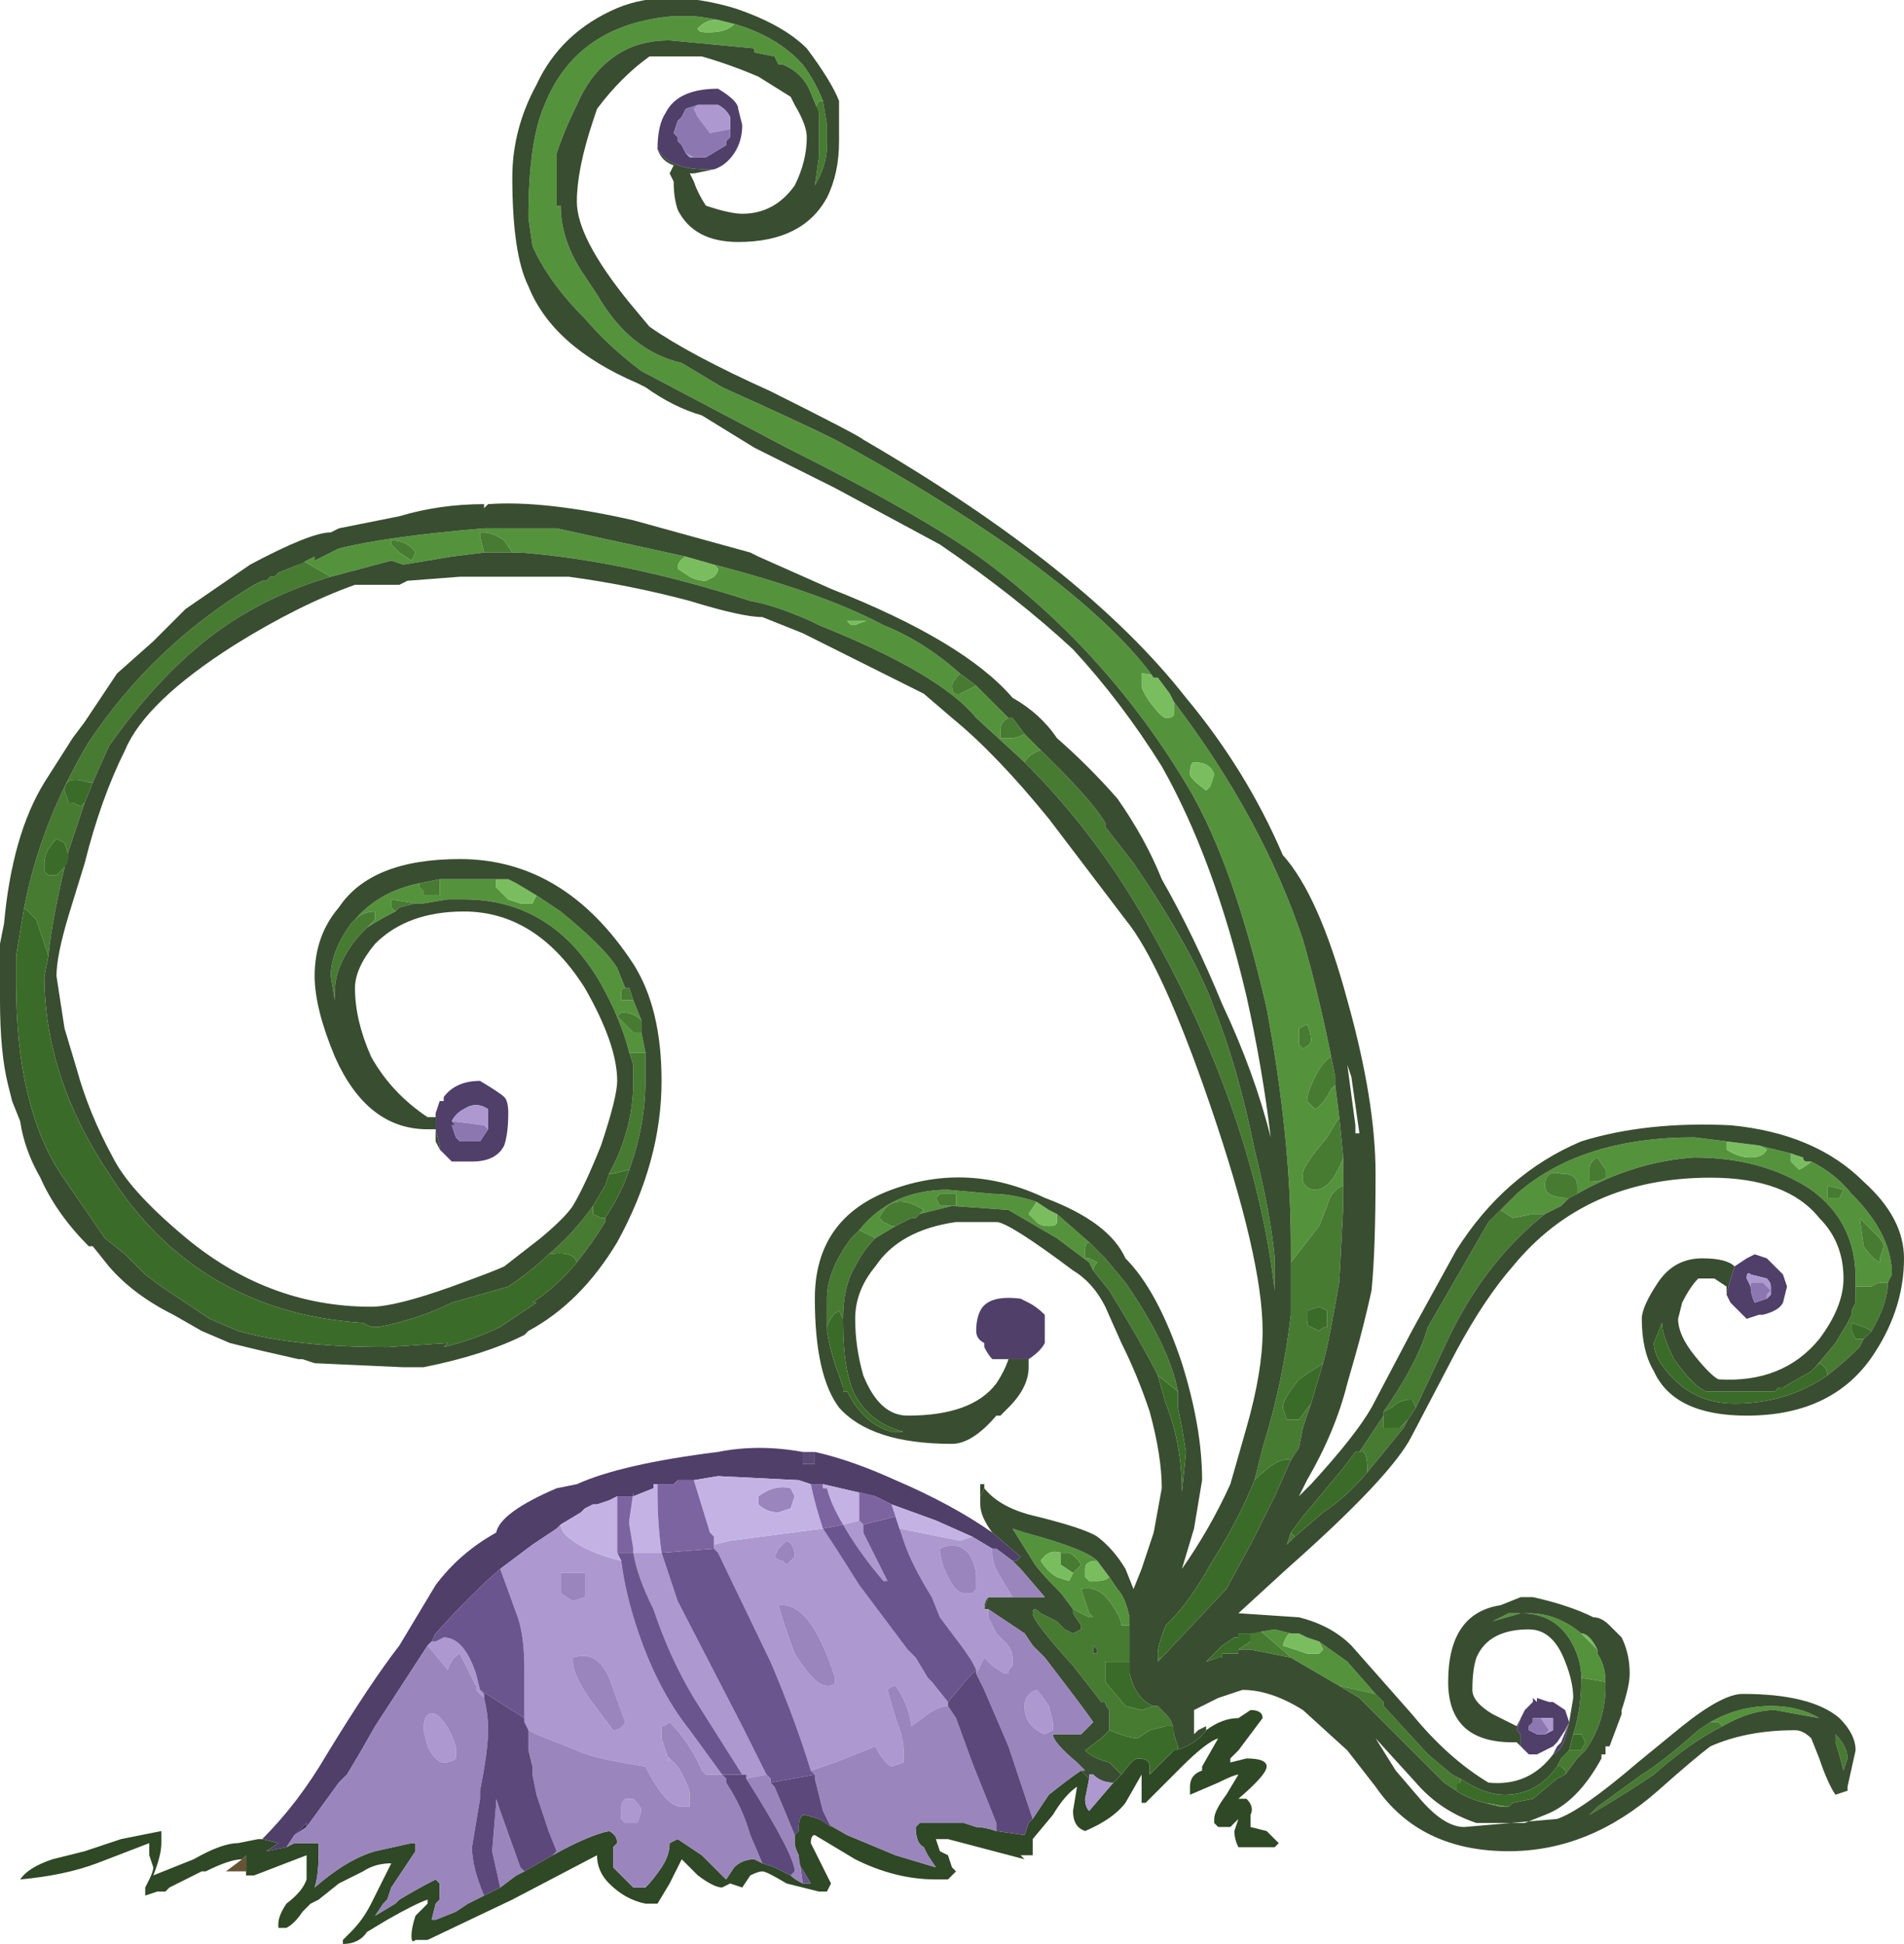 <?xml version="1.0" encoding="UTF-8" standalone="no"?>
<svg xmlns:ffdec="https://www.free-decompiler.com/flash" xmlns:xlink="http://www.w3.org/1999/xlink" ffdec:objectType="frame" height="168.7px" width="165.2px" xmlns="http://www.w3.org/2000/svg">
  <g transform="matrix(1.0, 0.0, 0.0, 1.0, 67.55, 152.95)">
    <use ffdec:characterId="309" height="24.1" transform="matrix(7.0, 0.0, 0.0, 7.0, -67.55, -152.95)" width="23.6" xlink:href="#shape0"/>
  </g>
  <defs>
    <g id="shape0" transform="matrix(1.0, 0.0, 0.0, 1.0, 9.65, 21.85)">
      <path d="M5.3 -0.4 Q5.5 -0.55 5.7 -0.55 L5.85 -0.65 Q6.0 -0.65 6.0 -0.55 L5.7 -0.15 5.6 -0.05 5.6 0.0 5.8 -0.05 Q6.05 -0.05 6.05 0.05 6.05 0.15 5.7 0.45 L5.8 0.45 Q5.9 0.55 5.85 0.65 L5.85 0.8 6.05 0.85 6.2 1.0 6.15 1.05 5.7 1.05 Q5.65 0.95 5.65 0.85 L5.7 0.7 5.6 0.8 5.45 0.8 5.4 0.75 5.4 0.7 Q5.4 0.6 5.55 0.4 L5.7 0.15 Q5.65 0.15 5.45 0.25 L5.1 0.4 5.1 0.3 Q5.1 0.15 5.25 0.1 L5.25 0.05 5.45 -0.3 Q5.3 -0.25 5.0 0.05 L4.55 0.5 4.5 0.5 4.5 0.15 4.3 0.5 Q4.15 0.7 3.8 0.85 3.65 0.8 3.65 0.6 L3.7 0.3 Q3.55 0.4 3.4 0.65 L3.15 0.95 Q3.15 1.0 3.15 1.1 L3.15 1.15 3.0 1.15 3.05 1.2 2.1 0.95 1.95 0.95 2.0 1.1 2.1 1.15 2.15 1.3 2.2 1.35 2.1 1.45 1.95 1.45 Q1.45 1.45 0.95 1.2 L0.45 0.9 Q0.4 0.9 0.4 1.0 L0.65 1.5 0.6 1.6 0.5 1.6 0.1 1.5 Q-0.15 1.35 -0.2 1.35 -0.25 1.35 -0.35 1.4 L-0.45 1.55 -0.6 1.5 -0.7 1.55 Q-0.8 1.55 -1.0 1.4 L-1.2 1.2 -1.35 1.5 -1.5 1.75 -1.65 1.75 Q-1.9 1.7 -2.1 1.5 -2.25 1.35 -2.25 1.15 L-3.3 1.7 -4.35 2.2 -4.5 2.2 Q-4.55 2.25 -4.55 2.15 -4.55 2.05 -4.5 1.9 L-4.35 1.75 -4.35 1.7 Q-4.5 1.75 -4.85 1.95 L-5.1 2.1 Q-5.2 2.25 -5.4 2.25 L-5.4 2.2 -5.3 2.1 Q-5.15 1.95 -5.05 1.75 L-4.8 1.25 Q-5.0 1.25 -5.15 1.35 L-5.45 1.5 -5.7 1.7 -5.8 1.75 -5.9 1.85 Q-6.0 2.0 -6.1 2.05 L-6.2 2.05 -6.2 2.0 Q-6.2 1.9 -6.1 1.75 -5.9 1.6 -5.85 1.45 L-5.85 1.15 -6.5 1.4 -6.6 1.4 -6.6 1.35 -6.6 1.15 -6.65 1.2 Q-6.8 1.2 -7.1 1.35 L-7.15 1.35 -7.55 1.55 -7.6 1.6 -7.7 1.6 -7.85 1.65 -7.85 1.55 -7.8 1.45 Q-7.75 1.35 -7.75 1.3 L-7.8 1.15 -7.8 1.0 -8.45 1.25 Q-8.85 1.4 -9.4 1.45 -9.3 1.3 -9.0 1.2 L-8.6 1.1 -8.15 0.95 -7.65 0.85 -7.65 1.0 Q-7.65 1.15 -7.75 1.4 L-7.25 1.2 Q-6.9 1.0 -6.7 1.0 L-6.45 0.95 -6.4 0.95 -6.2 1.0 -6.35 1.1 -6.1 1.05 -6.0 1.0 -5.7 1.0 -5.7 1.1 Q-5.7 1.4 -5.75 1.55 -5.35 1.2 -5.0 1.1 L-4.55 1.0 -4.5 1.0 -4.5 1.1 -4.8 1.55 -4.85 1.7 -4.9 1.75 -5.0 1.9 -4.75 1.75 -4.7 1.7 Q-4.45 1.55 -4.25 1.45 L-4.2 1.5 -4.2 1.7 -4.25 1.75 -4.3 1.95 -4.25 1.95 -4.0 1.85 -3.85 1.75 -3.65 1.65 -3.45 1.55 -3.25 1.4 -3.15 1.35 -2.8 1.15 Q-2.35 0.9 -2.1 0.85 -2.0 0.9 -2.0 1.0 L-2.05 1.05 -2.05 1.3 -1.8 1.55 -1.65 1.55 Q-1.55 1.45 -1.45 1.3 -1.35 1.15 -1.35 1.0 L-1.25 0.95 -0.95 1.15 -0.65 1.45 -0.55 1.3 Q-0.45 1.2 -0.3 1.2 L-0.2 1.25 -0.05 1.3 0.15 1.4 Q0.2 1.45 0.3 1.5 L0.4 1.5 0.25 1.25 0.25 1.15 Q0.2 1.05 0.2 1.0 L0.2 0.9 0.25 0.85 0.25 0.8 Q0.25 0.7 0.3 0.65 0.35 0.65 0.5 0.7 L0.85 0.9 1.45 1.15 1.95 1.3 1.85 1.15 1.8 1.05 Q1.7 1.0 1.7 0.8 L1.75 0.75 2.3 0.75 2.45 0.8 Q2.55 0.8 2.7 0.85 L3.05 0.9 3.1 0.75 3.15 0.7 3.35 0.4 Q3.6 0.2 3.75 0.1 L3.85 0.2 3.8 0.45 Q3.8 0.55 3.85 0.6 L4.15 0.25 4.25 0.15 Q4.4 -0.05 4.45 -0.05 4.6 -0.05 4.6 0.05 L4.6 0.15 4.9 -0.15 Q5.15 -0.2 5.3 -0.4 M2.5 -3.3 L2.5 -3.45 2.55 -3.45 2.55 -3.4 2.5 -3.3 M2.55 -1.9 Q2.55 -2.0 2.6 -2.05 L2.55 -1.9 M5.45 -0.2 L5.45 -0.2" fill="#2f4825" fill-rule="evenodd" stroke="none"/>
      <path d="M0.5 -20.45 L0.4 -20.7 Q0.3 -20.95 0.05 -21.05 L0.0 -21.05 -0.05 -21.15 -0.3 -21.2 -0.3 -21.25 -1.35 -21.35 Q-1.8 -21.35 -2.1 -21.1 -2.35 -20.9 -2.5 -20.55 -2.65 -20.25 -2.75 -19.95 L-2.75 -19.3 -2.7 -19.3 Q-2.7 -18.9 -2.45 -18.5 L-2.25 -18.2 Q-1.85 -17.5 -1.2 -17.35 L-0.7 -17.05 Q0.3 -16.6 0.7 -16.4 1.9 -15.75 2.9 -15.05 4.15 -14.15 4.65 -13.45 L4.7 -13.45 Q4.6 -13.5 4.5 -13.5 L4.5 -13.35 Q4.5 -13.3 4.6 -13.15 4.75 -12.95 4.8 -12.95 4.9 -12.95 4.9 -13.0 L4.9 -13.15 Q6.0 -11.7 6.5 -10.2 6.7 -9.5 6.85 -8.75 6.75 -8.7 6.65 -8.5 6.55 -8.3 6.55 -8.2 L6.65 -8.1 Q6.75 -8.15 6.85 -8.35 L6.9 -8.4 6.95 -8.0 6.8 -7.75 Q6.5 -7.4 6.5 -7.3 L6.5 -7.2 Q6.55 -7.1 6.65 -7.1 6.85 -7.1 7.0 -7.5 L7.0 -7.15 Q6.85 -7.1 6.8 -6.9 L6.7 -6.65 6.35 -6.2 6.35 -6.4 Q6.35 -7.75 6.05 -9.35 5.65 -11.1 5.1 -12.05 4.1 -13.75 2.55 -14.9 1.8 -15.45 0.1 -16.3 L-1.7 -17.25 Q-2.1 -17.55 -2.4 -17.9 -2.85 -18.35 -3.05 -18.8 L-3.1 -19.15 Q-3.1 -20.1 -2.9 -20.55 -2.5 -21.55 -1.3 -21.65 L-1.05 -21.65 Q-0.15 -21.55 0.3 -21.05 0.45 -20.85 0.55 -20.6 L0.5 -20.6 0.45 -20.5 0.5 -20.45 M1.1 -14.15 L0.85 -14.15 0.9 -14.1 0.95 -14.1 Q1.05 -14.15 1.1 -14.15 M6.5 -8.85 Q6.6 -8.9 6.6 -8.95 6.6 -9.05 6.55 -9.15 L6.45 -9.1 6.45 -8.9 6.5 -8.85 M9.9 -7.05 L9.9 -7.15 Q9.9 -7.3 9.7 -7.3 9.5 -7.35 9.5 -7.15 9.5 -7.0 9.8 -7.0 L9.7 -6.9 9.5 -6.8 9.35 -6.8 9.1 -6.75 8.95 -6.85 9.15 -7.05 Q9.95 -7.75 11.35 -7.75 L11.75 -7.7 11.75 -7.6 Q11.9 -7.5 12.05 -7.5 12.2 -7.5 12.25 -7.6 L12.15 -7.65 12.55 -7.55 12.55 -7.45 12.65 -7.35 Q12.75 -7.4 12.8 -7.45 13.1 -7.3 13.3 -7.05 13.8 -6.55 13.8 -6.05 L13.75 -5.95 13.7 -5.95 Q13.6 -5.95 13.55 -5.9 L13.35 -5.9 13.35 -6.0 Q13.35 -6.7 12.8 -7.1 12.2 -7.5 11.35 -7.5 10.6 -7.45 9.9 -7.05 M10.05 -7.2 Q10.2 -7.2 10.25 -7.25 L10.25 -7.35 10.15 -7.5 Q10.05 -7.45 10.05 -7.35 10.05 -7.25 10.05 -7.2 M3.25 -12.55 Q3.1 -12.5 3.05 -12.4 L2.45 -12.95 Q2.0 -13.5 0.5 -14.1 L0.4 -14.15 Q-0.05 -14.35 -0.35 -14.4 -1.9 -14.9 -3.2 -15.0 L-3.3 -15.0 -3.4 -15.15 Q-3.55 -15.25 -3.65 -15.25 L-3.7 -15.25 -3.7 -15.2 -3.65 -15.0 -4.05 -14.95 -4.65 -14.85 -4.8 -14.9 -5.55 -14.7 -5.9 -14.9 -5.95 -14.85 -5.75 -14.95 -5.75 -14.9 -5.45 -15.05 Q-4.85 -15.2 -3.65 -15.3 L-2.75 -15.3 -1.15 -14.95 Q-1.25 -14.9 -1.25 -14.8 L-1.1 -14.7 Q-1.0 -14.65 -0.9 -14.65 L-0.8 -14.7 Q-0.75 -14.75 -0.75 -14.8 L-0.8 -14.85 Q0.55 -14.5 1.3 -14.1 1.8 -13.9 2.25 -13.5 2.15 -13.4 2.15 -13.35 2.15 -13.25 2.2 -13.25 L2.25 -13.25 2.45 -13.35 2.85 -12.95 Q2.75 -12.9 2.75 -12.8 L2.75 -12.7 2.9 -12.7 Q2.95 -12.7 3.05 -12.75 L3.25 -12.55 M5.1 -12.25 Q5.1 -12.2 5.3 -12.05 L5.35 -12.1 5.4 -12.25 Q5.35 -12.4 5.15 -12.4 5.1 -12.4 5.1 -12.25 M3.85 -6.45 Q3.8 -6.45 3.8 -6.35 L3.8 -6.25 3.85 -6.25 3.95 -6.2 Q3.9 -6.15 3.9 -6.1 L3.85 -6.2 3.45 -6.5 2.85 -6.85 2.15 -6.9 Q1.95 -6.85 1.75 -6.8 L1.8 -6.85 Q1.4 -7.1 1.25 -6.75 L1.3 -6.7 1.4 -6.65 1.45 -6.65 1.2 -6.5 1.0 -6.6 Q1.4 -7.1 2.1 -7.1 L2.65 -7.05 Q2.9 -7.05 3.2 -6.95 L3.1 -6.8 3.2 -6.7 Q3.25 -6.65 3.35 -6.65 3.45 -6.65 3.45 -6.7 L3.45 -6.8 3.85 -6.45 M2.15 -6.9 L2.2 -6.9 2.2 -7.05 2.0 -7.05 1.95 -7.0 2.0 -6.9 2.15 -6.9 M3.65 -1.9 L3.5 -2.1 Q3.2 -2.4 3.15 -2.5 L2.9 -2.9 3.05 -2.85 Q3.8 -2.65 3.95 -2.5 3.8 -2.5 3.8 -2.4 L3.8 -2.3 3.85 -2.25 3.95 -2.25 Q4.05 -2.25 4.1 -2.3 L4.2 -2.15 Q4.3 -2.05 4.35 -1.8 L4.35 -1.7 4.25 -1.7 Q4.25 -1.8 4.1 -2.0 3.95 -2.2 3.75 -2.15 L3.85 -1.85 3.9 -1.8 3.85 -1.8 3.65 -1.9 M3.65 -2.35 L3.75 -2.45 Q3.7 -2.55 3.6 -2.6 3.55 -2.6 3.5 -2.6 3.35 -2.65 3.25 -2.5 3.35 -2.35 3.45 -2.3 L3.6 -2.25 3.65 -2.35 M5.85 -1.6 L6.15 -1.65 6.35 -1.6 Q6.3 -1.6 6.25 -1.45 L6.55 -1.35 6.7 -1.35 6.75 -1.4 6.7 -1.5 7.05 -1.25 7.4 -0.85 6.95 -0.95 6.35 -1.3 6.3 -1.35 5.95 -1.65 5.85 -1.6 M9.95 -1.05 Q9.95 -1.25 9.85 -1.45 9.65 -1.85 9.2 -1.85 L8.85 -1.75 9.05 -1.85 9.3 -1.85 Q9.65 -1.85 9.95 -1.6 L10.15 -1.4 10.15 -1.35 Q10.25 -1.2 10.25 -1.0 L9.95 -1.05 M9.05 0.55 L8.95 0.55 8.75 0.5 9.05 0.55 M13.65 -6.25 L13.7 -6.4 Q13.7 -6.45 13.6 -6.55 L13.4 -6.75 13.45 -6.4 Q13.55 -6.25 13.65 -6.2 L13.65 -6.25 M13.2 -7.1 L13.0 -7.15 Q13.0 -7.05 13.0 -7.0 L13.15 -7.0 13.2 -7.1 M11.55 -0.5 Q11.9 -0.7 12.3 -0.7 12.65 -0.7 12.9 -0.55 L12.35 -0.65 Q12.05 -0.65 11.7 -0.45 L11.65 -0.5 11.55 -0.5 M-0.85 -21.45 Q-0.65 -21.45 -0.55 -21.55 -0.65 -21.6 -0.8 -21.6 -0.9 -21.6 -1.0 -21.5 -1.0 -21.45 -0.9 -21.45 L-0.85 -21.45 M-4.8 -15.15 L-4.8 -15.1 -4.7 -15.0 -4.55 -14.9 -4.5 -15.0 Q-4.6 -15.15 -4.8 -15.15 M-4.5 -10.65 L-4.8 -10.7 -4.8 -10.6 -4.75 -10.55 Q-4.95 -10.45 -5.1 -10.35 L-5.0 -10.45 Q-5.0 -10.6 -5.0 -10.55 -5.15 -10.55 -5.25 -10.45 -4.95 -10.8 -4.45 -10.9 L-4.45 -10.85 -4.4 -10.8 -4.4 -10.75 -4.2 -10.75 -4.2 -10.95 -3.5 -10.95 -3.5 -10.85 -3.35 -10.7 -3.2 -10.65 -3.05 -10.65 -3.0 -10.75 -2.7 -10.55 Q-2.15 -10.1 -2.0 -9.85 L-1.9 -9.6 Q-1.95 -9.6 -1.95 -9.55 L-1.95 -9.45 -1.8 -9.45 -1.7 -9.2 Q-1.8 -9.3 -1.95 -9.3 L-2.0 -9.25 -1.8 -9.05 -1.7 -9.05 -1.65 -8.8 -1.85 -8.8 Q-1.95 -9.2 -2.2 -9.65 -2.8 -10.7 -3.9 -10.7 L-4.1 -10.7 -4.4 -10.65 -4.5 -10.65" fill="#54933b" fill-rule="evenodd" stroke="none"/>
      <path d="M0.5 -20.45 L0.45 -20.5 0.5 -20.6 0.55 -20.6 0.6 -20.3 0.6 -20.05 Q0.6 -19.8 0.45 -19.55 L0.5 -19.9 0.5 -20.45 M6.35 -6.2 L6.7 -6.65 6.8 -6.9 Q6.85 -7.1 7.0 -7.15 L7.0 -6.9 6.95 -5.95 6.85 -5.4 6.8 -5.15 6.75 -4.95 6.45 -4.75 Q6.25 -4.5 6.25 -4.4 L6.3 -4.25 6.45 -4.25 6.6 -4.45 6.5 -4.15 6.45 -3.9 6.35 -3.75 Q6.2 -3.8 5.9 -3.5 L6.0 -3.9 Q6.25 -4.7 6.35 -5.55 L6.35 -6.2 M7.0 -7.5 Q6.85 -7.1 6.65 -7.1 6.55 -7.1 6.5 -7.2 L6.5 -7.3 Q6.5 -7.4 6.8 -7.75 L6.95 -8.0 7.0 -7.5 M6.9 -8.4 L6.85 -8.35 Q6.75 -8.15 6.65 -8.1 L6.55 -8.2 Q6.55 -8.3 6.65 -8.5 6.75 -8.7 6.85 -8.75 L6.9 -8.5 6.9 -8.4 M6.5 -8.85 L6.45 -8.9 6.45 -9.1 6.55 -9.15 Q6.6 -9.05 6.6 -8.95 6.6 -8.9 6.5 -8.85 M10.05 -7.2 Q10.05 -7.25 10.05 -7.35 10.05 -7.45 10.15 -7.5 L10.25 -7.35 10.25 -7.25 Q10.2 -7.2 10.05 -7.2 M9.8 -7.0 Q9.5 -7.0 9.5 -7.15 9.5 -7.35 9.7 -7.3 9.9 -7.3 9.9 -7.15 L9.9 -7.05 9.8 -7.0 M13.35 -5.9 L13.55 -5.9 Q13.6 -5.95 13.7 -5.95 L13.75 -5.95 Q13.75 -5.7 13.55 -5.35 L13.45 -5.4 13.3 -5.45 13.3 -5.35 13.35 -5.25 13.45 -5.25 13.4 -5.15 Q13.2 -4.95 13.0 -4.8 13.0 -4.9 12.9 -4.95 L12.85 -4.9 13.1 -5.2 13.25 -5.45 13.3 -5.55 13.3 -5.6 13.35 -5.7 13.35 -5.9 M8.95 -6.85 L9.1 -6.75 9.35 -6.8 9.5 -6.8 Q8.75 -6.2 8.3 -5.25 L7.9 -4.4 7.85 -4.5 Q7.7 -4.5 7.6 -4.4 L7.5 -4.35 Q7.85 -4.85 8.0 -5.25 L8.05 -5.4 8.8 -6.7 8.95 -6.85 M3.05 -12.4 Q3.1 -12.5 3.25 -12.55 L3.45 -12.35 Q3.9 -11.9 4.05 -11.65 L4.05 -11.6 4.4 -11.15 Q5.15 -10.05 5.4 -9.35 5.7 -8.6 5.9 -7.6 6.1 -6.8 6.15 -6.25 L6.15 -5.85 Q5.9 -8.0 4.65 -10.25 4.0 -11.45 3.05 -12.4 M3.05 -12.75 Q2.95 -12.7 2.9 -12.7 L2.75 -12.7 2.75 -12.8 Q2.75 -12.9 2.85 -12.95 L2.9 -12.95 3.05 -12.75 M2.45 -13.35 L2.25 -13.25 2.2 -13.25 Q2.15 -13.25 2.15 -13.35 2.15 -13.4 2.25 -13.5 L2.45 -13.35 M-5.95 -14.85 L-5.9 -14.9 -5.55 -14.7 Q-6.4 -14.45 -7.05 -13.95 -7.7 -13.45 -8.3 -12.6 L-8.5 -12.15 -8.55 -12.15 Q-8.85 -12.25 -8.85 -12.05 L-8.8 -11.9 -8.75 -11.9 -8.65 -11.85 -8.6 -11.9 -8.8 -11.3 Q-9.0 -10.5 -9.05 -10.0 L-9.2 -10.45 -9.35 -10.6 Q-9.15 -11.65 -8.55 -12.65 -7.75 -13.85 -6.5 -14.6 L-6.4 -14.65 -6.35 -14.65 -6.3 -14.7 -6.25 -14.7 -6.2 -14.75 -5.95 -14.85 M-3.65 -15.0 L-3.7 -15.2 -3.7 -15.25 -3.65 -15.25 Q-3.55 -15.25 -3.4 -15.15 L-3.3 -15.0 -3.65 -15.0 M3.9 -6.1 Q3.9 -6.15 3.95 -6.2 L3.85 -6.25 3.8 -6.25 3.8 -6.35 Q3.8 -6.45 3.85 -6.45 L4.05 -6.25 4.3 -5.95 Q4.85 -5.15 4.95 -4.6 L4.7 -4.8 Q4.5 -5.2 4.1 -5.85 L3.9 -6.1 M1.0 -6.6 L1.2 -6.5 Q1.05 -6.35 0.95 -6.15 0.8 -5.9 0.8 -5.5 L0.75 -5.6 Q0.65 -5.55 0.6 -5.4 0.6 -5.55 0.6 -5.75 0.6 -6.1 0.9 -6.5 L1.0 -6.6 M1.45 -6.65 L1.4 -6.65 1.3 -6.7 1.25 -6.75 Q1.4 -7.1 1.8 -6.85 L1.75 -6.8 1.7 -6.75 1.65 -6.75 1.45 -6.65 M2.15 -6.9 L2.0 -6.9 1.95 -7.0 2.0 -7.05 2.2 -7.05 2.2 -6.9 2.15 -6.9 M1.45 -4.1 L1.55 -4.1 1.45 -4.1 M4.1 -0.4 L4.1 -0.65 Q4.05 -0.7 4.05 -0.75 L4.0 -0.75 3.65 -1.2 Q3.15 -1.75 3.15 -1.85 3.15 -1.95 3.25 -1.85 L3.45 -1.75 3.55 -1.65 3.65 -1.6 3.75 -1.65 3.75 -1.7 3.65 -1.85 3.65 -1.9 3.85 -1.8 3.9 -1.8 3.85 -1.85 3.75 -2.15 Q3.95 -2.2 4.1 -2.0 4.25 -1.8 4.25 -1.7 L4.35 -1.7 4.35 -1.25 4.05 -1.25 4.05 -1.0 4.3 -0.7 4.5 -0.65 4.65 -0.7 4.7 -0.7 4.8 -0.6 Q4.9 -0.5 4.9 -0.35 L4.9 -0.45 4.8 -0.45 4.6 -0.4 4.45 -0.3 Q4.35 -0.3 4.1 -0.4 M3.5 -2.6 Q3.55 -2.6 3.6 -2.6 3.7 -2.55 3.75 -2.45 L3.65 -2.35 3.5 -2.45 3.5 -2.6 M3.9 -1.35 L3.95 -1.35 3.95 -1.4 3.9 -1.45 3.9 -1.35 M5.7 -1.4 L5.85 -1.5 5.85 -1.6 5.8 -1.6 5.85 -1.6 5.95 -1.65 6.3 -1.35 6.35 -1.3 5.85 -1.4 5.7 -1.4 M7.4 -0.85 L7.5 -0.75 7.5 -0.7 8.05 -0.1 8.35 0.15 8.45 0.2 8.45 0.25 8.4 0.25 8.4 0.35 8.25 0.25 7.2 -0.8 6.95 -0.95 7.4 -0.85 M9.65 0.05 L9.7 -0.05 9.8 -0.15 9.95 -0.15 10.0 -0.25 9.95 -0.35 9.85 -0.35 Q9.95 -0.65 9.95 -1.05 L10.25 -1.0 10.25 -0.95 Q10.25 -0.5 10.0 -0.15 L9.9 -0.05 9.75 0.15 9.75 0.1 9.7 0.05 9.65 0.05 M4.7 -1.3 L4.75 -1.3 4.7 -1.25 4.7 -1.3 M6.8 -5.6 L6.7 -5.65 6.55 -5.6 6.55 -5.5 Q6.55 -5.4 6.6 -5.4 L6.7 -5.35 Q6.75 -5.4 6.8 -5.4 L6.8 -5.6 M6.35 -2.85 L6.4 -2.8 6.3 -2.7 6.35 -2.85 M7.3 -3.6 Q7.3 -3.9 7.2 -3.85 L7.5 -4.3 7.5 -4.15 7.7 -4.15 7.8 -4.25 7.75 -4.15 7.3 -3.6 M13.2 -7.1 L13.15 -7.0 13.0 -7.0 Q13.0 -7.05 13.0 -7.15 L13.2 -7.1 M13.65 -6.25 L13.65 -6.2 Q13.55 -6.25 13.45 -6.4 L13.4 -6.75 13.6 -6.55 Q13.7 -6.45 13.7 -6.4 L13.65 -6.25 M11.55 -0.5 L11.65 -0.5 11.7 -0.45 Q11.3 -0.25 10.85 0.15 10.4 0.45 10.05 0.65 L10.15 0.55 10.7 0.15 Q10.95 0.0 11.4 -0.4 L11.55 -0.5 M13.1 -0.35 Q13.25 -0.2 13.25 -0.05 L13.2 0.1 Q13.15 -0.1 13.1 -0.25 L13.1 -0.35 M-4.8 -15.15 Q-4.6 -15.15 -4.5 -15.0 L-4.55 -14.9 -4.7 -15.0 -4.8 -15.1 -4.8 -15.15 M-4.75 -10.55 L-4.8 -10.6 -4.8 -10.7 -4.5 -10.65 -4.7 -10.6 -4.75 -10.55 M-1.85 -8.8 L-1.65 -8.8 -1.65 -8.45 Q-1.65 -7.9 -1.85 -7.35 L-2.05 -7.3 -2.1 -7.3 Q-1.8 -7.85 -1.8 -8.45 L-1.8 -8.65 -1.85 -8.8 M-1.7 -9.05 L-1.8 -9.05 -2.0 -9.25 -1.95 -9.3 Q-1.8 -9.3 -1.7 -9.2 L-1.7 -9.05 M-1.8 -9.45 L-1.95 -9.45 -1.95 -9.55 Q-1.95 -9.6 -1.9 -9.6 L-1.85 -9.6 -1.8 -9.45 M-4.2 -10.95 L-4.2 -10.75 -4.4 -10.75 -4.4 -10.8 -4.45 -10.85 -4.45 -10.9 -4.2 -10.95 M-5.25 -10.45 Q-5.15 -10.55 -5.0 -10.55 -5.0 -10.6 -5.0 -10.45 L-5.1 -10.35 -5.15 -10.3 Q-5.3 -10.15 -5.4 -9.95 -5.5 -9.75 -5.5 -9.55 L-5.5 -9.45 -5.55 -9.75 Q-5.55 -10.05 -5.3 -10.4 L-5.25 -10.45 M-2.15 -6.75 L-2.15 -6.7 Q-2.3 -6.45 -2.5 -6.2 -2.55 -6.35 -2.85 -6.3 -2.55 -6.55 -2.3 -6.9 L-2.3 -6.8 -2.2 -6.75 -2.15 -6.75 M-8.95 -11.0 L-8.85 -11.1 Q-8.8 -11.15 -8.8 -11.25 L-8.85 -11.4 -8.95 -11.45 Q-9.1 -11.3 -9.1 -11.15 L-9.1 -11.05 -9.05 -11.0 -8.95 -11.0" fill="#477b32" fill-rule="evenodd" stroke="none"/>
      <path d="M4.9 -13.15 L4.9 -13.0 Q4.9 -12.95 4.8 -12.95 4.75 -12.95 4.6 -13.15 4.5 -13.3 4.5 -13.35 L4.5 -13.5 Q4.6 -13.5 4.7 -13.45 L4.85 -13.25 4.9 -13.15 M1.1 -14.15 Q1.05 -14.15 0.95 -14.1 L0.9 -14.1 0.85 -14.15 1.1 -14.15 M12.8 -7.45 Q12.75 -7.4 12.65 -7.35 L12.55 -7.45 12.55 -7.55 12.7 -7.5 Q12.7 -7.45 12.75 -7.45 L12.8 -7.45 M12.15 -7.65 L12.25 -7.6 Q12.2 -7.5 12.05 -7.5 11.9 -7.5 11.75 -7.6 L11.75 -7.7 12.15 -7.65 M-0.8 -14.85 L-0.75 -14.8 Q-0.75 -14.75 -0.8 -14.7 L-0.9 -14.65 Q-1.0 -14.65 -1.1 -14.7 L-1.25 -14.8 Q-1.25 -14.9 -1.15 -14.95 L-0.8 -14.85 M5.1 -12.25 Q5.1 -12.4 5.15 -12.4 5.35 -12.4 5.4 -12.25 L5.35 -12.1 5.3 -12.05 Q5.1 -12.2 5.1 -12.25 M3.45 -6.8 L3.45 -6.7 Q3.45 -6.65 3.35 -6.65 3.25 -6.65 3.2 -6.7 L3.1 -6.8 3.2 -6.95 3.35 -6.85 3.45 -6.8 M3.95 -2.5 L4.1 -2.3 Q4.05 -2.25 3.95 -2.25 L3.85 -2.25 3.8 -2.3 3.8 -2.4 Q3.8 -2.5 3.95 -2.5 M3.5 -2.6 L3.5 -2.45 3.65 -2.35 3.6 -2.25 3.45 -2.3 Q3.35 -2.35 3.25 -2.5 3.35 -2.65 3.5 -2.6 M6.35 -1.6 L6.45 -1.6 6.55 -1.55 6.7 -1.5 6.75 -1.4 6.7 -1.35 6.55 -1.35 6.25 -1.45 Q6.3 -1.6 6.35 -1.6 M9.95 -1.6 Q10.05 -1.6 10.15 -1.4 L9.95 -1.6 M-0.85 -21.45 L-0.9 -21.45 Q-1.0 -21.45 -1.0 -21.5 -0.9 -21.6 -0.8 -21.6 -0.65 -21.6 -0.55 -21.55 -0.65 -21.45 -0.85 -21.45 M-3.0 -10.75 L-3.05 -10.65 -3.2 -10.65 -3.35 -10.7 -3.5 -10.85 -3.5 -10.95 -3.35 -10.95 -3.25 -10.9 -3.0 -10.75" fill="#7abd5f" fill-rule="evenodd" stroke="none"/>
      <path d="M-6.6 1.35 L-6.85 1.35 -6.65 1.2 -6.6 1.15 -6.6 1.35" fill="#665336" fill-rule="evenodd" stroke="none"/>
      <path d="M-5.85 0.8 L-6.0 0.9 -5.85 0.75 -5.85 0.8" fill="#3e2f56" fill-rule="evenodd" stroke="none"/>
      <path d="M4.7 -13.45 L4.65 -13.45 Q4.15 -14.15 2.9 -15.05 1.9 -15.75 0.7 -16.4 0.3 -16.6 -0.7 -17.05 L-1.2 -17.35 Q-1.85 -17.5 -2.25 -18.2 L-2.45 -18.5 Q-2.7 -18.9 -2.7 -19.3 L-2.75 -19.3 -2.75 -19.95 Q-2.65 -20.25 -2.5 -20.55 -2.35 -20.9 -2.1 -21.1 -1.8 -21.35 -1.35 -21.35 L-0.3 -21.25 -0.3 -21.2 -0.05 -21.15 0.0 -21.05 0.05 -21.05 Q0.3 -20.95 0.4 -20.7 L0.5 -20.45 0.5 -19.9 0.45 -19.55 Q0.6 -19.8 0.6 -20.05 L0.6 -20.3 0.55 -20.6 Q0.45 -20.85 0.3 -21.05 -0.15 -21.55 -1.05 -21.65 L-1.3 -21.65 Q-2.5 -21.55 -2.9 -20.55 -3.1 -20.1 -3.1 -19.15 L-3.05 -18.8 Q-2.85 -18.35 -2.4 -17.9 -2.1 -17.55 -1.7 -17.25 L0.1 -16.3 Q1.8 -15.45 2.55 -14.9 4.1 -13.75 5.1 -12.05 5.65 -11.1 6.05 -9.35 6.35 -7.75 6.35 -6.4 L6.35 -6.2 6.35 -5.55 Q6.25 -4.7 6.0 -3.9 L5.9 -3.5 Q5.7 -3.0 5.35 -2.45 5.1 -2.0 4.85 -1.75 L4.8 -1.7 Q4.7 -1.45 4.7 -1.35 L4.7 -1.3 4.7 -1.25 4.75 -1.3 5.55 -2.15 5.85 -2.7 6.15 -3.3 6.35 -3.75 6.45 -3.9 6.5 -4.15 6.6 -4.45 6.75 -4.95 6.8 -5.15 6.85 -5.4 6.95 -5.95 7.0 -6.9 7.0 -7.15 7.0 -7.5 6.95 -8.0 6.9 -8.4 6.9 -8.5 6.85 -8.75 Q6.7 -9.5 6.5 -10.2 6.0 -11.7 4.9 -13.15 L4.85 -13.25 4.7 -13.45 M-0.8 -19.75 L-1.05 -19.7 -1.1 -19.7 -1.05 -19.6 Q-1.0 -19.45 -0.9 -19.3 -0.6 -19.2 -0.45 -19.2 -0.05 -19.2 0.2 -19.55 0.35 -19.85 0.35 -20.15 0.35 -20.3 0.2 -20.55 L0.15 -20.65 -0.25 -20.9 Q-0.6 -21.05 -0.95 -21.15 L-1.6 -21.15 Q-1.95 -20.9 -2.25 -20.5 L-2.3 -20.35 Q-2.5 -19.75 -2.5 -19.35 -2.5 -18.9 -1.85 -18.1 L-1.6 -17.8 Q-1.1 -17.45 -0.1 -17.0 1.0 -16.45 1.05 -16.4 3.8 -14.8 5.05 -13.2 5.8 -12.3 6.25 -11.25 6.7 -10.75 7.05 -9.45 7.4 -8.2 7.4 -7.3 7.4 -6.35 7.35 -5.85 7.25 -5.4 7.15 -5.05 L7.05 -4.7 Q6.9 -4.1 6.55 -3.5 L6.45 -3.3 6.6 -3.45 Q7.15 -4.05 7.35 -4.4 L7.85 -5.35 8.4 -6.35 Q9.0 -7.3 9.95 -7.7 10.75 -7.95 11.8 -7.9 12.85 -7.8 13.45 -7.2 13.95 -6.75 13.95 -6.25 13.95 -5.65 13.6 -5.1 13.1 -4.3 12.0 -4.3 11.1 -4.3 10.85 -4.85 10.7 -5.1 10.7 -5.5 10.7 -5.65 10.9 -5.95 11.1 -6.25 11.45 -6.25 11.75 -6.25 11.85 -6.15 11.8 -6.0 11.75 -5.8 L11.75 -5.9 11.6 -6.0 11.4 -6.0 Q11.3 -5.9 11.2 -5.7 L11.15 -5.5 Q11.15 -5.3 11.35 -5.05 11.55 -4.8 11.65 -4.75 12.45 -4.7 12.9 -5.25 13.2 -5.65 13.2 -6.0 13.2 -6.45 12.9 -6.75 12.5 -7.25 11.55 -7.25 10.0 -7.25 9.1 -6.15 8.75 -5.75 8.4 -5.1 L7.85 -4.05 Q7.6 -3.55 6.3 -2.4 L5.7 -1.85 6.45 -1.8 Q6.85 -1.7 7.1 -1.45 L7.85 -0.6 Q8.3 -0.05 8.8 0.25 9.3 0.3 9.6 -0.1 9.7 -0.15 9.75 -0.3 L9.8 -0.5 9.85 -0.8 Q9.85 -1.0 9.75 -1.25 9.6 -1.65 9.3 -1.65 8.8 -1.65 8.65 -1.3 8.6 -1.15 8.6 -0.9 8.6 -0.75 8.85 -0.6 L9.15 -0.45 Q9.2 -0.55 9.25 -0.65 L9.2 -0.55 9.15 -0.4 9.2 -0.35 9.2 -0.2 9.15 -0.25 9.1 -0.25 Q8.3 -0.25 8.3 -1.0 8.3 -1.85 8.95 -1.95 L9.2 -2.05 9.35 -2.05 Q9.8 -1.95 10.1 -1.8 10.2 -1.8 10.3 -1.7 L10.45 -1.55 Q10.55 -1.35 10.55 -1.1 10.55 -0.95 10.45 -0.65 L10.45 -0.6 10.3 -0.2 10.25 -0.2 10.25 -0.1 10.2 -0.1 10.2 -0.05 Q9.9 0.5 9.5 0.65 L9.25 0.75 8.65 0.75 Q8.2 0.6 7.9 0.25 L7.4 -0.3 7.65 0.1 7.95 0.45 Q8.25 0.8 8.5 0.8 L9.65 0.7 Q9.95 0.6 10.65 0.0 L11.2 -0.45 Q11.7 -0.85 11.95 -0.85 12.8 -0.85 13.15 -0.55 13.35 -0.35 13.35 -0.15 L13.25 0.3 13.25 0.35 13.1 0.4 Q13.0 0.25 12.9 -0.05 L12.8 -0.3 Q12.7 -0.4 12.6 -0.4 12.0 -0.4 11.55 -0.2 11.35 -0.05 10.9 0.35 10.05 1.1 9.05 1.1 7.95 1.1 7.4 0.3 L7.05 -0.15 6.5 -0.65 Q6.1 -0.9 5.75 -0.9 L5.45 -0.8 5.15 -0.65 5.15 -0.35 5.2 -0.4 5.3 -0.45 5.3 -0.4 Q5.15 -0.2 4.9 -0.15 L4.95 -0.15 4.95 -0.2 4.9 -0.35 Q4.9 -0.5 4.8 -0.6 L4.7 -0.7 4.65 -0.7 Q4.5 -0.75 4.4 -0.95 L4.35 -1.1 4.35 -1.25 4.35 -1.7 4.35 -1.8 Q4.3 -2.05 4.2 -2.15 L4.1 -2.3 3.95 -2.5 Q3.8 -2.65 3.05 -2.85 L2.9 -2.9 3.15 -2.5 Q3.2 -2.4 3.5 -2.1 L3.65 -1.9 3.65 -1.85 3.75 -1.7 3.75 -1.65 3.65 -1.6 3.55 -1.65 3.45 -1.75 3.25 -1.85 Q3.15 -1.95 3.15 -1.85 3.15 -1.75 3.65 -1.2 L4.0 -0.75 4.05 -0.75 Q4.05 -0.7 4.1 -0.65 L4.1 -0.4 4.0 -0.3 3.8 -0.15 Q3.9 -0.05 4.1 0.0 L4.25 0.15 4.15 0.25 Q4.0 0.25 3.9 0.15 L3.85 0.15 3.85 0.2 3.75 0.1 3.8 0.1 3.7 0.0 Q3.4 -0.25 3.4 -0.35 L3.75 -0.35 3.9 -0.5 Q3.8 -0.65 3.3 -1.3 L3.15 -1.45 3.05 -1.6 2.6 -1.9 2.55 -1.9 2.6 -2.05 2.9 -2.05 3.3 -2.05 3.0 -2.4 2.9 -2.5 2.95 -2.5 3.0 -2.55 2.65 -2.85 Q2.5 -3.05 2.5 -3.2 L2.5 -3.3 2.55 -3.4 Q2.75 -3.15 3.2 -3.05 3.8 -2.9 3.95 -2.8 4.15 -2.65 4.3 -2.4 L4.4 -2.15 4.5 -2.4 4.65 -2.85 4.75 -3.4 Q4.75 -3.8 4.6 -4.35 4.45 -4.8 4.25 -5.2 L4.05 -5.65 Q3.9 -5.95 3.65 -6.1 2.85 -6.7 2.7 -6.7 L2.2 -6.7 Q1.5 -6.6 1.2 -6.15 0.95 -5.85 0.95 -5.5 0.95 -5.15 1.05 -4.8 1.25 -4.3 1.6 -4.3 2.4 -4.3 2.7 -4.7 2.8 -4.85 2.85 -5.0 L3.1 -5.0 3.1 -4.9 Q3.1 -4.65 2.85 -4.4 L2.75 -4.3 2.7 -4.3 Q2.4 -3.95 2.15 -3.95 1.15 -3.95 0.75 -4.4 0.45 -4.8 0.45 -5.75 0.45 -6.75 1.4 -7.1 2.35 -7.45 3.3 -7.0 4.1 -6.7 4.3 -6.25 4.7 -5.85 5.0 -4.95 5.25 -4.15 5.25 -3.5 L5.15 -2.9 5.0 -2.4 Q5.35 -2.9 5.6 -3.45 L5.8 -4.15 Q6.0 -4.85 6.0 -5.35 6.0 -6.25 5.35 -8.15 4.75 -9.9 4.3 -10.45 L3.35 -11.7 Q2.7 -12.5 2.15 -12.95 L1.8 -13.25 0.3 -14.0 Q0.05 -14.1 -0.2 -14.2 -0.45 -14.2 -1.1 -14.4 -1.85 -14.6 -2.6 -14.7 L-3.95 -14.7 -4.6 -14.65 -4.7 -14.6 -5.25 -14.6 Q-5.95 -14.35 -6.75 -13.85 -7.85 -13.15 -8.1 -12.55 -8.4 -11.95 -8.6 -11.15 L-8.8 -10.5 Q-8.95 -10.0 -8.95 -9.75 L-8.85 -9.1 -8.7 -8.6 Q-8.55 -8.05 -8.25 -7.5 -8.05 -7.1 -7.4 -6.55 -6.35 -5.65 -5.05 -5.65 -4.75 -5.65 -4.05 -5.9 -3.5 -6.1 -3.4 -6.15 L-2.95 -6.5 Q-2.65 -6.75 -2.55 -6.9 -2.4 -7.15 -2.2 -7.65 -2.0 -8.25 -2.0 -8.45 -2.0 -8.9 -2.4 -9.6 -3.0 -10.55 -3.9 -10.55 -4.6 -10.55 -5.0 -10.15 -5.25 -9.85 -5.25 -9.6 -5.25 -9.2 -5.05 -8.75 -4.8 -8.3 -4.35 -8.0 L-4.25 -8.0 -4.25 -8.05 -4.25 -7.85 -4.2 -7.65 -4.2 -7.6 -4.25 -7.7 -4.25 -7.85 -4.35 -7.85 Q-5.1 -7.85 -5.5 -8.75 -5.75 -9.35 -5.75 -9.75 -5.75 -10.25 -5.45 -10.6 -5.05 -11.2 -3.95 -11.2 -2.65 -11.2 -1.8 -9.9 -1.45 -9.35 -1.45 -8.45 -1.45 -7.45 -2.0 -6.45 -2.45 -5.7 -3.1 -5.35 L-3.15 -5.3 Q-3.65 -5.05 -4.4 -4.9 L-4.65 -4.9 -5.75 -4.95 -5.9 -5.0 -5.95 -5.0 Q-6.4 -5.1 -6.8 -5.2 L-7.15 -5.35 -7.5 -5.55 Q-8.0 -5.8 -8.3 -6.15 L-8.5 -6.4 -8.55 -6.4 Q-8.95 -6.8 -9.15 -7.25 -9.35 -7.6 -9.4 -7.95 L-9.5 -8.2 -9.55 -8.4 Q-9.65 -8.8 -9.65 -9.45 L-9.65 -10.15 -9.6 -10.4 Q-9.5 -11.5 -9.1 -12.15 L-8.75 -12.7 -8.6 -12.9 -8.2 -13.5 -7.75 -13.9 -7.35 -14.3 -6.55 -14.85 Q-5.8 -15.25 -5.55 -15.25 L-5.45 -15.3 -4.7 -15.45 Q-4.2 -15.6 -3.65 -15.6 L-3.65 -15.55 -3.6 -15.6 Q-2.9 -15.65 -1.8 -15.4 L-0.35 -15.0 -0.25 -14.95 0.65 -14.55 Q2.3 -13.9 2.9 -13.2 3.25 -13.0 3.45 -12.7 3.85 -12.35 4.2 -11.95 4.55 -11.45 4.75 -10.95 5.15 -10.25 5.5 -9.4 5.9 -8.55 6.1 -7.75 6.0 -8.6 5.8 -9.5 5.4 -11.2 4.75 -12.35 4.25 -13.15 3.65 -13.8 2.95 -14.45 2.0 -15.1 L0.7 -15.8 -0.3 -16.3 -0.95 -16.7 Q-1.3 -16.8 -1.65 -17.05 L-1.75 -17.1 Q-2.8 -17.55 -3.1 -18.3 -3.3 -18.7 -3.3 -19.65 -3.3 -20.25 -3.0 -20.8 -2.7 -21.45 -2.0 -21.75 -1.4 -22.0 -0.55 -21.75 0.05 -21.55 0.35 -21.25 0.65 -20.85 0.75 -20.6 L0.75 -20.1 Q0.75 -19.7 0.6 -19.4 0.3 -18.85 -0.5 -18.85 -1.05 -18.85 -1.25 -19.25 -1.3 -19.4 -1.3 -19.6 L-1.35 -19.7 -1.3 -19.8 Q-1.45 -19.85 -1.5 -20.0 -1.35 -19.75 -0.9 -19.75 L-0.8 -19.75 M2.7 -5.0 L2.65 -5.0 2.7 -5.0 M7.05 -8.65 L7.15 -7.9 7.15 -7.8 7.2 -7.8 7.1 -8.5 7.05 -8.65 M9.9 -7.05 Q10.6 -7.45 11.35 -7.5 12.2 -7.5 12.8 -7.1 13.35 -6.7 13.35 -6.0 L13.35 -5.9 13.35 -5.7 13.3 -5.6 13.3 -5.55 13.25 -5.45 13.1 -5.2 12.85 -4.9 12.8 -4.85 12.45 -4.65 12.4 -4.65 12.35 -4.6 11.5 -4.6 Q11.35 -4.65 11.1 -5.0 10.95 -5.3 10.95 -5.45 L10.85 -5.2 Q10.85 -5.0 11.1 -4.75 11.4 -4.45 11.85 -4.45 12.5 -4.45 13.0 -4.8 13.2 -4.95 13.4 -5.15 L13.45 -5.25 13.55 -5.35 Q13.75 -5.7 13.75 -5.95 L13.8 -6.05 Q13.8 -6.55 13.3 -7.05 13.1 -7.3 12.8 -7.45 L12.75 -7.45 Q12.7 -7.45 12.7 -7.5 L12.55 -7.55 12.15 -7.65 11.75 -7.7 11.35 -7.75 Q9.95 -7.75 9.15 -7.05 L8.95 -6.85 8.8 -6.7 8.05 -5.4 8.0 -5.25 Q7.85 -4.85 7.5 -4.35 L7.5 -4.3 7.2 -3.85 7.15 -3.85 7.0 -3.65 6.5 -3.05 6.35 -2.85 6.3 -2.7 6.4 -2.8 6.75 -3.1 Q7.05 -3.3 7.3 -3.6 L7.75 -4.15 7.8 -4.25 7.9 -4.4 8.3 -5.25 Q8.75 -6.2 9.5 -6.8 L9.7 -6.9 9.8 -7.0 9.9 -7.05 M3.25 -12.55 L3.05 -12.75 2.9 -12.95 2.85 -12.95 2.45 -13.35 2.25 -13.5 Q1.8 -13.9 1.3 -14.1 0.55 -14.5 -0.8 -14.85 L-1.15 -14.95 -2.75 -15.3 -3.65 -15.3 Q-4.85 -15.2 -5.45 -15.05 L-5.75 -14.9 -5.75 -14.95 -5.95 -14.85 -6.2 -14.75 -6.25 -14.7 -6.3 -14.7 -6.35 -14.65 -6.4 -14.65 -6.5 -14.6 Q-7.75 -13.85 -8.55 -12.65 -9.15 -11.65 -9.35 -10.6 L-9.45 -10.0 -9.45 -9.65 Q-9.45 -8.15 -8.9 -7.3 L-8.35 -6.5 -8.1 -6.3 -7.85 -6.05 -7.65 -5.9 -7.05 -5.5 -6.7 -5.35 -6.7 -5.35 Q-6.0 -5.15 -4.85 -5.15 L-4.1 -5.2 -4.15 -5.15 Q-3.75 -5.25 -3.45 -5.4 L-3.0 -5.7 -3.05 -5.7 Q-2.75 -5.9 -2.5 -6.2 -2.3 -6.45 -2.15 -6.7 L-2.15 -6.75 Q-1.95 -7.05 -1.85 -7.35 -1.65 -7.9 -1.65 -8.45 L-1.65 -8.8 -1.7 -9.05 -1.7 -9.2 -1.8 -9.45 -1.85 -9.6 -1.9 -9.6 -2.0 -9.85 Q-2.15 -10.1 -2.7 -10.55 L-3.0 -10.75 -3.25 -10.9 -3.35 -10.95 -3.5 -10.95 -4.2 -10.95 -4.45 -10.9 Q-4.95 -10.8 -5.25 -10.45 L-5.3 -10.4 Q-5.55 -10.05 -5.55 -9.75 L-5.5 -9.45 -5.5 -9.55 Q-5.5 -9.75 -5.4 -9.95 -5.3 -10.15 -5.15 -10.3 L-5.1 -10.35 Q-4.95 -10.45 -4.75 -10.55 L-4.7 -10.6 -4.5 -10.65 -4.4 -10.65 -4.1 -10.7 -3.9 -10.7 Q-2.8 -10.7 -2.2 -9.65 -1.95 -9.2 -1.85 -8.8 L-1.8 -8.65 -1.8 -8.45 Q-1.8 -7.85 -2.1 -7.3 L-2.15 -7.15 -2.3 -6.9 Q-2.55 -6.55 -2.85 -6.3 -3.05 -6.1 -3.35 -5.9 L-4.05 -5.7 Q-4.45 -5.5 -4.95 -5.4 L-5.05 -5.4 -5.15 -5.45 Q-5.9 -5.5 -6.5 -5.75 -7.6 -6.2 -8.3 -7.3 -9.1 -8.5 -9.1 -9.75 L-9.05 -10.0 Q-9.0 -10.5 -8.8 -11.3 L-8.6 -11.9 -8.5 -12.15 -8.3 -12.6 Q-7.7 -13.45 -7.05 -13.95 -6.4 -14.45 -5.55 -14.7 L-4.8 -14.9 -4.65 -14.85 -4.05 -14.95 -3.65 -15.0 -3.3 -15.0 -3.2 -15.0 Q-1.9 -14.9 -0.35 -14.4 -0.05 -14.35 0.4 -14.15 L0.5 -14.1 Q2.0 -13.5 2.45 -12.95 L3.05 -12.4 Q4.0 -11.45 4.65 -10.25 5.9 -8.0 6.15 -5.85 L6.15 -6.25 Q6.1 -6.8 5.9 -7.6 5.7 -8.6 5.4 -9.35 5.15 -10.05 4.4 -11.15 L4.05 -11.6 4.05 -11.65 Q3.9 -11.9 3.45 -12.35 L3.25 -12.55 M3.85 -6.45 L3.45 -6.8 3.35 -6.85 3.2 -6.95 Q2.9 -7.05 2.65 -7.05 L2.1 -7.1 Q1.4 -7.1 1.0 -6.6 L0.9 -6.5 Q0.6 -6.1 0.6 -5.75 0.6 -5.55 0.6 -5.4 L0.6 -5.35 Q0.65 -5.05 0.75 -4.8 L0.8 -4.65 0.8 -4.6 0.85 -4.6 Q1.05 -4.2 1.4 -4.1 L1.45 -4.1 1.55 -4.1 Q1.15 -4.2 0.95 -4.55 0.8 -4.85 0.8 -5.45 L0.8 -5.5 Q0.8 -5.9 0.95 -6.15 1.05 -6.35 1.2 -6.5 L1.45 -6.65 1.65 -6.75 1.7 -6.75 1.75 -6.8 Q1.95 -6.85 2.15 -6.9 L2.85 -6.85 3.45 -6.5 3.85 -6.2 3.9 -6.1 4.1 -5.85 Q4.5 -5.2 4.7 -4.8 L4.8 -4.45 Q5.0 -3.95 5.0 -3.35 L5.05 -3.85 5.0 -4.15 4.95 -4.4 4.95 -4.6 Q4.85 -5.15 4.3 -5.95 L4.05 -6.25 3.85 -6.45 M3.9 -1.35 L3.9 -1.45 3.95 -1.4 3.95 -1.35 3.9 -1.35 M5.8 -1.6 L5.7 -1.6 5.7 -1.55 5.65 -1.55 5.5 -1.45 5.3 -1.25 5.45 -1.3 5.5 -1.3 5.5 -1.35 5.7 -1.35 5.7 -1.4 5.85 -1.4 6.35 -1.3 6.95 -0.95 7.2 -0.8 8.25 0.25 8.4 0.35 Q8.55 0.45 8.75 0.5 L8.95 0.55 9.05 0.55 9.1 0.5 9.35 0.45 9.65 0.2 9.75 0.15 9.9 -0.05 10.0 -0.15 Q10.25 -0.5 10.25 -0.95 L10.25 -1.0 Q10.25 -1.2 10.15 -1.35 L10.15 -1.4 Q10.05 -1.6 9.95 -1.6 9.65 -1.85 9.3 -1.85 L9.05 -1.85 8.85 -1.75 9.2 -1.85 Q9.65 -1.85 9.85 -1.45 9.95 -1.25 9.95 -1.05 9.95 -0.65 9.85 -0.35 L9.8 -0.15 9.7 -0.05 9.65 0.05 Q9.4 0.4 9.0 0.4 8.75 0.4 8.45 0.2 L8.35 0.15 8.05 -0.1 7.5 -0.7 7.5 -0.75 7.4 -0.85 7.05 -1.25 6.7 -1.5 6.55 -1.55 6.45 -1.6 6.35 -1.6 6.15 -1.65 5.85 -1.6 5.8 -1.6 M11.7 -0.45 Q12.05 -0.65 12.35 -0.65 L12.9 -0.55 Q12.65 -0.7 12.3 -0.7 11.9 -0.7 11.55 -0.5 L11.4 -0.4 Q10.95 0.0 10.7 0.15 L10.15 0.55 10.05 0.65 Q10.4 0.45 10.85 0.15 11.3 -0.25 11.7 -0.45 M13.2 0.1 L13.25 -0.05 Q13.25 -0.2 13.1 -0.35 L13.1 -0.25 Q13.15 -0.1 13.2 0.1" fill="#394d31" fill-rule="evenodd" stroke="none"/>
      <path d="M11.85 -6.15 L12.0 -6.25 12.1 -6.3 12.25 -6.25 12.45 -6.05 12.5 -5.9 12.45 -5.7 Q12.4 -5.6 12.2 -5.55 L12.15 -5.55 12.0 -5.5 11.8 -5.7 11.75 -5.8 Q11.8 -6.0 11.85 -6.15 M9.6 -0.1 L9.65 -0.2 9.7 -0.25 9.8 -0.5 9.75 -0.4 9.65 -0.25 9.6 -0.2 9.4 -0.1 9.3 -0.1 9.2 -0.2 9.2 -0.35 9.15 -0.4 9.2 -0.55 9.25 -0.65 9.35 -0.75 9.35 -0.8 9.4 -0.75 9.4 -0.8 9.55 -0.75 9.6 -0.75 9.75 -0.65 9.8 -0.5 9.75 -0.3 Q9.7 -0.15 9.6 -0.1 M-6.4 0.95 Q-5.95 0.5 -5.6 -0.1 -5.05 -1.0 -4.7 -1.45 -4.55 -1.7 -4.25 -2.2 -3.95 -2.6 -3.5 -2.85 -3.45 -3.1 -2.75 -3.4 L-2.5 -3.45 Q-1.95 -3.7 -0.75 -3.85 -0.25 -3.95 0.3 -3.85 L0.3 -3.7 0.45 -3.7 0.45 -3.85 Q0.9 -3.75 1.45 -3.5 2.15 -3.2 2.65 -2.85 L3.0 -2.55 2.95 -2.5 2.9 -2.5 2.7 -2.65 2.65 -2.65 2.4 -2.8 1.95 -3.0 1.4 -3.2 1.2 -3.3 0.55 -3.45 0.4 -3.45 0.25 -3.5 -0.75 -3.55 -1.05 -3.5 -1.25 -3.5 -1.3 -3.45 -1.5 -3.45 -1.55 -3.45 -1.55 -3.4 -1.8 -3.3 -2.0 -3.3 -2.1 -3.25 -2.25 -3.2 -2.3 -3.2 -2.4 -3.15 -2.45 -3.1 -2.7 -2.95 -2.75 -2.9 -3.05 -2.7 -3.45 -2.4 Q-3.8 -2.1 -4.25 -1.6 L-4.3 -1.5 -4.35 -1.45 -5.0 -0.45 -5.2 -0.1 -5.35 0.15 -5.45 0.25 -5.85 0.8 -5.85 0.75 -6.0 0.9 -6.1 1.05 -6.35 1.1 -6.2 1.0 -6.4 0.95 M2.85 -5.0 L2.7 -5.0 2.65 -5.0 Q2.6 -5.05 2.55 -5.15 L2.55 -5.2 Q2.45 -5.25 2.45 -5.35 2.45 -5.5 2.5 -5.6 2.6 -5.8 3.0 -5.75 L3.1 -5.7 Q3.2 -5.65 3.3 -5.55 L3.3 -5.2 Q3.25 -5.1 3.1 -5.0 L2.85 -5.0 M-4.25 -8.05 L-4.2 -8.2 -4.15 -8.2 -4.15 -8.25 Q-4.0 -8.45 -3.7 -8.45 -3.45 -8.3 -3.4 -8.25 -3.35 -8.2 -3.35 -8.05 -3.35 -7.8 -3.4 -7.65 -3.5 -7.45 -3.8 -7.45 L-4.05 -7.45 -4.2 -7.6 -4.2 -7.65 -4.25 -7.85 -4.25 -8.05 M-1.5 -20.0 Q-1.5 -20.3 -1.4 -20.45 -1.25 -20.75 -0.75 -20.75 -0.5 -20.6 -0.5 -20.5 L-0.45 -20.3 Q-0.45 -20.1 -0.55 -19.95 -0.65 -19.8 -0.8 -19.75 L-0.9 -19.75 Q-1.35 -19.75 -1.5 -20.0 M9.5 -0.35 L9.6 -0.4 9.6 -0.55 9.35 -0.55 9.35 -0.5 9.3 -0.45 9.3 -0.4 9.4 -0.35 9.5 -0.35 M12.25 -5.75 L12.3 -5.8 12.3 -5.9 Q12.3 -5.95 12.25 -6.0 L12.05 -6.05 Q12.0 -6.1 12.0 -6.0 L12.05 -5.9 Q12.05 -5.8 12.1 -5.7 L12.25 -5.75 M-1.0 -20.55 L-1.15 -20.5 -1.2 -20.4 -1.25 -20.35 -1.3 -20.2 -1.25 -20.15 -1.25 -20.1 -1.2 -20.05 -1.15 -19.95 -1.1 -19.9 -1.05 -19.9 -0.9 -19.9 -0.65 -20.05 -0.65 -20.1 -0.6 -20.15 -0.6 -20.25 -0.6 -20.4 Q-0.65 -20.5 -0.75 -20.55 L-1.0 -20.55 M-3.6 -7.85 L-3.6 -8.1 Q-3.75 -8.2 -3.9 -8.1 -4.0 -8.05 -4.05 -7.95 L-4.0 -7.9 -4.05 -7.9 -4.0 -7.75 -3.95 -7.7 -3.7 -7.7 -3.6 -7.85" fill="#4f3f69" fill-rule="evenodd" stroke="none"/>
      <path d="M1.5 -2.9 L2.25 -2.75 2.4 -2.8 2.65 -2.65 2.65 -2.6 Q2.65 -2.45 2.75 -2.3 L2.9 -2.05 2.6 -2.05 Q2.55 -2.0 2.55 -1.9 L2.6 -1.9 2.6 -1.8 2.7 -1.6 2.8 -1.5 Q2.9 -1.4 2.9 -1.3 L2.9 -1.2 2.85 -1.15 2.85 -1.1 2.8 -1.1 2.65 -1.2 2.55 -1.3 2.45 -1.1 2.45 -1.15 2.4 -1.25 2.3 -1.4 2.0 -1.8 1.9 -2.05 Q1.65 -2.45 1.55 -2.75 L1.5 -2.9 M2.0 -2.65 Q2.0 -2.5 2.1 -2.3 2.2 -2.1 2.3 -2.1 L2.4 -2.1 2.45 -2.15 2.45 -2.3 Q2.45 -2.45 2.35 -2.6 2.2 -2.75 2.0 -2.65 M1.0 -3.0 L1.05 -2.95 1.05 -2.85 1.35 -2.25 1.3 -2.25 Q1.0 -2.6 0.8 -2.95 L1.0 -3.0 M-0.8 -2.7 L-0.6 -2.75 0.55 -2.9 Q0.75 -2.6 1.0 -2.2 L1.6 -1.4 1.7 -1.3 1.85 -1.05 1.9 -1.0 2.1 -0.75 2.1 -0.7 Q2.0 -0.7 1.85 -0.6 L1.65 -0.45 Q1.6 -0.75 1.45 -0.95 1.4 -0.95 1.35 -0.9 L1.45 -0.55 Q1.55 -0.3 1.55 -0.15 L1.55 0.0 1.4 0.05 Q1.3 0.0 1.2 -0.2 L0.7 0.0 0.4 0.1 0.45 0.15 0.4 0.1 Q0.2 -0.55 -0.1 -1.25 L-0.75 -2.6 -0.8 -2.65 -0.8 -2.7 M0.05 -2.5 L0.1 -2.45 Q0.15 -2.5 0.2 -2.55 0.2 -2.7 0.1 -2.75 L0.0 -2.65 -0.05 -2.55 Q0.0 -2.5 0.05 -2.5 M0.7 -1.0 L0.7 -1.05 Q0.4 -2.0 0.0 -1.95 0.05 -1.75 0.2 -1.35 0.45 -0.95 0.6 -0.95 0.7 -0.95 0.7 -1.0 M3.85 0.2 L3.85 0.15 3.9 0.15 Q4.0 0.25 4.15 0.25 L3.85 0.6 Q3.8 0.55 3.8 0.45 L3.85 0.2 M3.05 -0.7 Q3.05 -0.85 3.2 -0.9 3.25 -0.85 3.35 -0.7 L3.4 -0.5 3.4 -0.4 3.3 -0.35 Q3.05 -0.45 3.05 -0.7 M9.5 -0.35 L9.55 -0.4 9.45 -0.55 9.35 -0.55 9.35 -0.5 9.35 -0.55 9.6 -0.55 9.6 -0.4 9.5 -0.35 M9.3 -0.45 L9.3 -0.4 9.3 -0.45 M12.25 -5.75 L12.25 -5.8 12.3 -5.85 12.2 -5.95 12.05 -5.95 12.05 -5.9 12.0 -6.0 Q12.0 -6.1 12.05 -6.05 L12.25 -6.0 Q12.3 -5.95 12.3 -5.9 L12.3 -5.8 12.25 -5.75 M-0.4 0.2 L-0.4 0.15 -0.45 0.15 -1.05 -0.8 Q-1.35 -1.3 -1.55 -1.9 -1.75 -2.3 -1.8 -2.6 L-1.45 -2.6 Q-1.35 -2.3 -1.25 -2.0 L-0.45 -0.45 -0.15 0.15 -0.4 0.2 M-1.0 -20.55 L-0.75 -20.55 Q-0.65 -20.5 -0.6 -20.4 L-0.6 -20.25 -0.85 -20.2 -1.0 -20.4 -1.05 -20.5 -1.0 -20.55 M-1.05 -19.9 L-1.1 -19.9 -1.15 -19.95 -1.05 -19.9 M-4.05 -7.95 Q-4.0 -8.05 -3.9 -8.1 -3.75 -8.2 -3.6 -8.1 L-3.6 -7.85 -3.65 -7.9 -4.05 -7.95 M-3.45 -2.4 L-3.05 -2.7 -2.75 -2.9 -2.7 -2.95 Q-2.7 -2.85 -2.55 -2.75 -2.35 -2.6 -1.95 -2.5 -1.9 -2.1 -1.75 -1.65 -1.5 -0.9 -1.1 -0.4 L-0.7 0.15 -0.9 0.15 -0.95 0.1 Q-1.1 -0.25 -1.35 -0.5 -1.4 -0.45 -1.45 -0.45 L-1.45 -0.3 -1.35 0.0 -1.4 -0.1 -1.25 0.05 Q-1.1 0.3 -1.1 0.4 -1.1 0.55 -1.1 0.5 L-1.1 0.55 -1.2 0.55 Q-1.4 0.55 -1.65 0.05 -2.3 -0.05 -2.5 -0.15 L-3.0 -0.35 -3.1 -0.4 -3.15 -0.5 -3.15 -0.55 -3.15 -1.15 Q-3.15 -1.6 -3.25 -1.85 L-3.45 -2.4 M-4.4 -0.4 Q-4.4 -0.65 -4.25 -0.6 -4.1 -0.5 -4.0 -0.2 L-4.0 -0.05 Q-4.05 0.0 -4.15 0.0 -4.25 0.0 -4.35 -0.2 L-4.4 -0.4 M-4.3 -1.5 L-4.25 -1.5 -4.15 -1.55 Q-3.9 -1.55 -3.75 -1.1 L-3.7 -0.9 -3.65 -0.85 -3.65 -0.8 -3.75 -0.9 -3.75 -0.95 -3.95 -1.35 Q-4.05 -1.3 -4.1 -1.15 L-4.35 -1.45 -4.3 -1.5 M-1.9 -0.5 L-2.1 -1.05 Q-2.25 -1.4 -2.55 -1.3 L-2.55 -1.25 Q-2.55 -1.1 -2.35 -0.8 L-2.05 -0.4 Q-1.95 -0.4 -1.9 -0.5 M-2.7 -2.2 L-2.7 -2.1 -2.55 -2.0 -2.4 -2.05 -2.4 -2.35 -2.7 -2.35 -2.7 -2.2 M-1.7 0.6 L-1.75 0.75 -1.9 0.75 -1.95 0.7 -1.95 0.55 Q-1.95 0.5 -1.9 0.45 L-1.8 0.45 Q-1.7 0.55 -1.7 0.6" fill="#ad98d0" fill-rule="evenodd" stroke="none"/>
      <path d="M0.3 -3.85 L0.45 -3.85 0.45 -3.7 0.3 -3.7 0.3 -3.85" fill="#5a4a75" fill-rule="evenodd" stroke="none"/>
      <path d="M1.45 -3.05 L1.5 -2.9 1.55 -2.75 Q1.65 -2.45 1.9 -2.05 L2.0 -1.8 2.3 -1.4 2.4 -1.25 2.45 -1.15 2.35 -1.05 2.1 -0.75 1.9 -1.0 1.85 -1.05 1.7 -1.3 1.6 -1.4 1.0 -2.2 Q0.75 -2.6 0.55 -2.9 L0.8 -2.95 Q1.0 -2.6 1.3 -2.25 L1.35 -2.25 1.05 -2.85 1.05 -2.95 1.45 -3.05 M0.45 0.15 L-0.1 0.25 -0.1 0.2 -0.15 0.15 -0.45 -0.45 -1.25 -2.0 Q-1.35 -2.3 -1.45 -2.6 L-0.8 -2.65 -0.75 -2.6 -0.1 -1.25 Q0.2 -0.55 0.4 0.1 L0.45 0.15 M0.25 1.15 L0.25 1.25 0.4 1.5 0.3 1.5 0.25 1.15 M-0.45 0.15 L-0.7 0.15 -1.1 -0.4 Q-1.5 -0.9 -1.75 -1.65 -1.9 -2.1 -1.95 -2.5 L-2.0 -2.6 -1.8 -2.6 Q-1.75 -2.3 -1.55 -1.9 -1.35 -1.3 -1.05 -0.8 L-0.45 0.15 M-3.45 -2.4 L-3.25 -1.85 Q-3.15 -1.6 -3.15 -1.15 L-3.15 -0.55 -3.7 -0.9 -3.75 -1.1 Q-3.9 -1.55 -4.15 -1.55 L-4.25 -1.5 -4.3 -1.5 -4.25 -1.6 Q-3.8 -2.1 -3.45 -2.4" fill="#6b558e" fill-rule="evenodd" stroke="none"/>
      <path d="M4.7 -4.8 L4.95 -4.6 4.95 -4.4 5.0 -4.15 5.05 -3.85 5.0 -3.35 Q5.0 -3.95 4.8 -4.45 L4.7 -4.8 M0.6 -5.4 Q0.65 -5.55 0.75 -5.6 L0.8 -5.5 0.8 -5.45 Q0.8 -4.85 0.95 -4.55 1.15 -4.2 1.55 -4.1 L1.45 -4.1 1.4 -4.1 Q1.05 -4.2 0.85 -4.6 L0.8 -4.6 0.8 -4.65 0.75 -4.8 Q0.65 -5.05 0.6 -5.35 L0.6 -5.4 M4.25 0.15 L4.1 0.0 Q3.9 -0.05 3.8 -0.15 L4.0 -0.3 4.1 -0.4 Q4.35 -0.3 4.45 -0.3 L4.6 -0.4 4.8 -0.45 4.9 -0.45 4.9 -0.35 4.95 -0.2 4.95 -0.15 4.9 -0.15 4.6 0.15 4.6 0.05 Q4.6 -0.05 4.45 -0.05 4.4 -0.05 4.25 0.15 M4.35 -1.25 L4.35 -1.1 4.4 -0.95 Q4.5 -0.75 4.65 -0.7 L4.5 -0.65 4.3 -0.7 4.05 -1.0 4.05 -1.25 4.35 -1.25 M5.7 -1.4 L5.7 -1.35 5.5 -1.35 5.5 -1.3 5.45 -1.3 5.3 -1.25 5.5 -1.45 5.65 -1.55 5.7 -1.55 5.7 -1.6 5.8 -1.6 5.85 -1.6 5.85 -1.5 5.7 -1.4 M8.45 0.2 Q8.75 0.4 9.0 0.4 9.4 0.4 9.65 0.05 L9.7 0.05 9.75 0.1 9.75 0.15 9.65 0.2 9.35 0.45 9.1 0.5 9.05 0.55 8.75 0.5 Q8.55 0.45 8.4 0.35 L8.4 0.25 8.45 0.25 8.45 0.2 M9.8 -0.15 L9.85 -0.35 9.95 -0.35 10.0 -0.25 9.95 -0.15 9.8 -0.15 M4.7 -1.3 L4.7 -1.35 Q4.7 -1.45 4.8 -1.7 L4.85 -1.75 Q5.1 -2.0 5.35 -2.45 5.7 -3.0 5.9 -3.5 6.2 -3.8 6.35 -3.75 L6.15 -3.3 5.85 -2.7 5.55 -2.15 4.75 -1.3 4.7 -1.3 M7.5 -4.35 L7.6 -4.4 Q7.7 -4.5 7.85 -4.5 L7.9 -4.4 7.8 -4.25 7.7 -4.15 7.5 -4.15 7.5 -4.3 7.5 -4.35 M13.0 -4.8 Q12.5 -4.45 11.85 -4.45 11.4 -4.45 11.1 -4.75 10.85 -5.0 10.85 -5.2 L10.95 -5.45 Q10.95 -5.3 11.1 -5.0 11.35 -4.65 11.5 -4.6 L12.35 -4.6 12.4 -4.65 12.45 -4.65 12.8 -4.85 12.85 -4.9 12.9 -4.95 Q13.0 -4.9 13.0 -4.8 M6.75 -4.95 L6.6 -4.45 6.45 -4.25 6.3 -4.25 6.25 -4.4 Q6.25 -4.5 6.45 -4.75 L6.75 -4.95 M6.8 -5.6 L6.8 -5.4 Q6.75 -5.4 6.7 -5.35 L6.6 -5.4 Q6.55 -5.4 6.55 -5.5 L6.55 -5.6 6.7 -5.65 6.8 -5.6 M6.35 -2.85 L6.5 -3.05 7.0 -3.65 7.15 -3.85 7.2 -3.85 Q7.3 -3.9 7.3 -3.6 7.05 -3.3 6.75 -3.1 L6.4 -2.8 6.35 -2.85 M13.45 -5.25 L13.35 -5.25 13.3 -5.35 13.3 -5.45 13.45 -5.4 13.55 -5.35 13.45 -5.25 M-9.35 -10.6 L-9.2 -10.45 -9.05 -10.0 -9.1 -9.75 Q-9.1 -8.5 -8.3 -7.3 -7.6 -6.2 -6.5 -5.75 -5.9 -5.5 -5.15 -5.45 L-5.05 -5.4 -4.95 -5.4 Q-4.45 -5.5 -4.05 -5.7 L-3.35 -5.9 Q-3.05 -6.1 -2.85 -6.3 -2.55 -6.35 -2.5 -6.2 -2.75 -5.9 -3.05 -5.7 L-3.0 -5.7 -3.45 -5.4 Q-3.75 -5.25 -4.15 -5.15 L-4.1 -5.2 -4.85 -5.15 Q-6.0 -5.15 -6.7 -5.35 L-6.7 -5.35 -7.05 -5.5 -7.65 -5.9 -7.85 -6.05 -8.1 -6.3 -8.35 -6.5 -8.9 -7.3 Q-9.45 -8.15 -9.45 -9.65 L-9.45 -10.0 -9.35 -10.6 M-8.6 -11.9 L-8.65 -11.85 -8.75 -11.9 -8.8 -11.9 -8.85 -12.05 Q-8.85 -12.25 -8.55 -12.15 L-8.5 -12.15 -8.6 -11.9 M-1.85 -7.35 Q-1.95 -7.05 -2.15 -6.75 L-2.2 -6.75 -2.3 -6.8 -2.3 -6.9 -2.15 -7.15 -2.1 -7.3 -2.05 -7.3 -1.85 -7.35 M-8.95 -11.0 L-9.05 -11.0 -9.1 -11.05 -9.1 -11.15 Q-9.1 -11.3 -8.95 -11.45 L-8.85 -11.4 -8.8 -11.25 Q-8.8 -11.15 -8.85 -11.1 L-8.95 -11.0" fill="#3b6b28" fill-rule="evenodd" stroke="none"/>
      <path d="M9.35 -0.5 L9.35 -0.55 9.45 -0.55 9.55 -0.4 9.5 -0.35 9.4 -0.35 9.3 -0.4 9.3 -0.45 9.35 -0.5 M12.05 -5.9 L12.05 -5.95 12.2 -5.95 12.3 -5.85 12.25 -5.8 12.25 -5.75 12.1 -5.7 Q12.05 -5.8 12.05 -5.9 M-1.15 -19.95 L-1.2 -20.05 -1.25 -20.1 -1.25 -20.15 -1.3 -20.2 -1.25 -20.35 -1.2 -20.4 -1.15 -20.5 -1.0 -20.55 -1.05 -20.5 -1.0 -20.4 -0.85 -20.2 -0.6 -20.25 -0.6 -20.15 -0.65 -20.1 -0.65 -20.05 -0.9 -19.9 -1.05 -19.9 -1.15 -19.95 M-4.05 -7.95 L-3.65 -7.9 -3.6 -7.85 -3.7 -7.7 -3.95 -7.7 -4.0 -7.75 -4.05 -7.9 -4.0 -7.9 -4.05 -7.95" fill="#8d77b1" fill-rule="evenodd" stroke="none"/>
      <path d="M2.45 -1.1 L2.55 -1.3 2.65 -1.2 2.8 -1.1 2.85 -1.1 2.85 -1.15 2.9 -1.2 2.9 -1.3 Q2.9 -1.4 2.8 -1.5 L2.7 -1.6 2.6 -1.8 2.6 -1.9 3.05 -1.6 3.15 -1.45 3.3 -1.3 Q3.8 -0.65 3.9 -0.5 L3.75 -0.35 3.4 -0.35 Q3.4 -0.25 3.7 0.0 L3.8 0.1 3.75 0.1 Q3.6 0.2 3.35 0.4 L3.15 0.7 2.85 -0.2 2.55 -0.9 2.45 -1.1 M2.9 -2.05 L2.75 -2.3 Q2.65 -2.45 2.65 -2.6 L2.65 -2.65 2.7 -2.65 2.9 -2.5 3.0 -2.4 3.3 -2.05 2.9 -2.05 M2.0 -2.65 Q2.2 -2.75 2.35 -2.6 2.45 -2.45 2.45 -2.3 L2.45 -2.15 2.4 -2.1 2.3 -2.1 Q2.2 -2.1 2.1 -2.3 2.0 -2.5 2.0 -2.65 M0.2 -3.3 L0.15 -3.15 0.0 -3.1 Q-0.15 -3.1 -0.25 -3.2 L-0.25 -3.3 Q-0.05 -3.45 0.15 -3.4 L0.2 -3.3 M0.05 -2.5 Q0.0 -2.5 -0.05 -2.55 L0.0 -2.65 0.1 -2.75 Q0.2 -2.7 0.2 -2.55 0.15 -2.5 0.1 -2.45 L0.05 -2.5 M0.7 -1.0 Q0.7 -0.95 0.6 -0.95 0.45 -0.95 0.2 -1.35 0.05 -1.75 0.0 -1.95 0.4 -2.0 0.7 -1.05 L0.7 -1.0 M0.45 0.15 L0.4 0.1 0.7 0.0 1.2 -0.2 Q1.3 0.0 1.4 0.05 L1.55 0.0 1.55 -0.15 Q1.55 -0.3 1.45 -0.55 L1.35 -0.9 Q1.4 -0.95 1.45 -0.95 1.6 -0.75 1.65 -0.45 L1.85 -0.6 Q2.0 -0.7 2.1 -0.7 L2.2 -0.55 2.4 0.0 2.7 0.75 2.7 0.85 Q2.55 0.8 2.45 0.8 L2.3 0.75 1.75 0.75 1.7 0.8 Q1.7 1.0 1.8 1.05 L1.85 1.15 1.95 1.3 1.45 1.15 0.85 0.9 0.5 0.7 0.65 0.8 0.55 0.6 0.45 0.2 0.45 0.15 M3.05 -0.7 Q3.05 -0.45 3.3 -0.35 L3.4 -0.4 3.4 -0.5 3.35 -0.7 Q3.25 -0.85 3.2 -0.9 3.05 -0.85 3.05 -0.7 M-0.1 0.25 L-0.05 0.3 Q0.1 0.65 0.2 0.9 L0.2 1.0 Q0.2 1.05 0.25 1.15 L0.3 1.5 Q0.2 1.45 0.15 1.4 L0.2 1.35 Q0.2 1.15 -0.4 0.2 L-0.15 0.15 -0.1 0.2 -0.1 0.25 M-0.2 1.25 L-0.3 1.2 Q-0.45 1.2 -0.55 1.3 L-0.65 1.45 -0.95 1.15 -1.25 0.95 -1.35 1.0 Q-1.35 1.15 -1.45 1.3 -1.55 1.45 -1.65 1.55 L-1.8 1.55 -2.05 1.3 -2.05 1.05 -2.0 1.0 Q-2.0 0.9 -2.1 0.85 -2.35 0.9 -2.8 1.15 L-2.75 1.1 -2.85 0.85 -3.0 0.4 -3.05 0.15 -3.05 0.05 -3.1 -0.15 -3.1 -0.4 -3.0 -0.35 -2.5 -0.15 Q-2.3 -0.05 -1.65 0.05 -1.4 0.55 -1.2 0.55 L-1.1 0.55 -1.1 0.5 Q-1.1 0.55 -1.1 0.4 -1.1 0.3 -1.25 0.05 L-1.4 -0.1 -1.35 0.0 -1.45 -0.3 -1.45 -0.45 Q-1.4 -0.45 -1.35 -0.5 -1.1 -0.25 -0.95 0.1 L-0.9 0.15 -0.7 0.15 -0.65 0.2 -0.65 0.25 Q-0.45 0.55 -0.35 0.9 L-0.2 1.25 M-3.15 1.35 L-3.25 1.4 -3.45 1.55 -3.55 1.1 -3.5 0.5 -3.5 0.45 -3.45 0.6 -3.2 1.3 -3.15 1.35 M-3.65 1.65 L-3.85 1.75 -4.0 1.85 -4.25 1.95 -4.3 1.95 -4.25 1.75 -4.2 1.7 -4.2 1.5 -4.25 1.45 Q-4.45 1.55 -4.7 1.7 L-4.75 1.75 -5.0 1.9 -4.9 1.75 -4.85 1.7 -4.8 1.55 -4.5 1.1 -4.5 1.0 -4.55 1.0 -5.0 1.1 Q-5.35 1.2 -5.75 1.55 -5.7 1.4 -5.7 1.1 L-5.7 1.0 -6.0 1.0 -6.1 1.05 -6.0 0.9 -5.85 0.8 -5.45 0.25 -5.35 0.15 -5.2 -0.1 -5.0 -0.45 -4.35 -1.45 -4.1 -1.15 Q-4.05 -1.3 -3.95 -1.35 L-3.75 -0.95 -3.75 -0.9 -3.65 -0.8 Q-3.6 -0.6 -3.6 -0.4 -3.6 -0.15 -3.7 0.35 L-3.7 0.45 -3.8 1.05 Q-3.8 1.3 -3.65 1.65 M-4.4 -0.4 L-4.35 -0.2 Q-4.25 0.0 -4.15 0.0 -4.05 0.0 -4.0 -0.05 L-4.0 -0.2 Q-4.1 -0.5 -4.25 -0.6 -4.4 -0.65 -4.4 -0.4 M-2.7 -2.2 L-2.7 -2.35 -2.4 -2.35 -2.4 -2.05 -2.55 -2.0 -2.7 -2.1 -2.7 -2.2 M-1.9 -0.5 Q-1.95 -0.4 -2.05 -0.4 L-2.35 -0.8 Q-2.55 -1.1 -2.55 -1.25 L-2.55 -1.3 Q-2.25 -1.4 -2.1 -1.05 L-1.9 -0.5 M-1.7 0.6 Q-1.7 0.55 -1.8 0.45 L-1.9 0.45 Q-1.95 0.5 -1.95 0.55 L-1.95 0.7 -1.9 0.75 -1.75 0.75 -1.7 0.6" fill="#9a85bd" fill-rule="evenodd" stroke="none"/>
      <path d="M2.45 -1.15 L2.45 -1.1 2.55 -0.9 2.85 -0.2 3.15 0.7 3.1 0.75 3.05 0.9 2.7 0.85 2.7 0.75 2.4 0.0 2.2 -0.55 2.1 -0.7 2.1 -0.75 2.35 -1.05 2.45 -1.15 M0.45 0.15 L0.45 0.2 0.55 0.6 0.65 0.8 0.5 0.7 Q0.35 0.65 0.3 0.65 0.25 0.7 0.25 0.8 L0.25 0.85 0.2 0.9 Q0.1 0.65 -0.05 0.3 L-0.1 0.25 0.45 0.15 M0.15 1.4 L-0.05 1.3 -0.2 1.25 -0.35 0.9 Q-0.45 0.55 -0.65 0.25 L-0.65 0.2 -0.7 0.15 -0.45 0.15 -0.4 0.15 -0.4 0.2 Q0.2 1.15 0.2 1.35 L0.15 1.4 M-2.8 1.15 L-3.15 1.35 -3.2 1.3 -3.45 0.6 -3.5 0.45 -3.5 0.5 -3.55 1.1 -3.45 1.55 -3.65 1.65 Q-3.8 1.3 -3.8 1.05 L-3.7 0.45 -3.7 0.35 Q-3.6 -0.15 -3.6 -0.4 -3.6 -0.6 -3.65 -0.8 L-3.65 -0.85 -3.7 -0.9 -3.15 -0.55 -3.15 -0.5 -3.1 -0.4 -3.1 -0.15 -3.05 0.05 -3.05 0.15 -3.0 0.4 -2.85 0.85 -2.75 1.1 -2.8 1.15" fill="#5c487b" fill-rule="evenodd" stroke="none"/>
      <path d="M2.4 -2.8 L2.25 -2.75 1.5 -2.9 1.45 -3.05 1.4 -3.2 1.95 -3.0 2.4 -2.8 M1.2 -3.3 L1.0 -3.35 Q1.0 -3.15 1.0 -3.0 L0.8 -2.95 Q0.65 -3.2 0.6 -3.4 L0.55 -3.4 0.55 -3.45 1.2 -3.3 M0.4 -3.45 Q0.45 -3.2 0.55 -2.9 L-0.6 -2.75 -0.8 -2.7 -0.8 -2.8 -0.85 -2.85 -1.05 -3.5 -0.75 -3.55 0.25 -3.5 0.4 -3.45 M0.2 -3.3 L0.15 -3.4 Q-0.05 -3.45 -0.25 -3.3 L-0.25 -3.2 Q-0.15 -3.1 0.0 -3.1 L0.15 -3.15 0.2 -3.3 M-1.5 -3.45 L-1.5 -3.35 Q-1.5 -2.95 -1.45 -2.6 L-1.8 -2.6 -1.8 -2.65 -1.85 -2.95 -1.85 -3.0 -1.8 -3.35 -1.8 -3.3 -1.55 -3.4 -1.55 -3.45 -1.5 -3.45 M-2.0 -3.3 L-2.0 -2.6 -1.95 -2.5 Q-2.35 -2.6 -2.55 -2.75 -2.7 -2.85 -2.7 -2.95 L-2.45 -3.1 -2.4 -3.15 -2.3 -3.2 -2.25 -3.2 -2.1 -3.25 -2.0 -3.3" fill="#c5b2e5" fill-rule="evenodd" stroke="none"/>
      <path d="M1.4 -3.2 L1.45 -3.05 1.05 -2.95 1.0 -3.0 Q1.0 -3.15 1.0 -3.35 L1.2 -3.3 1.4 -3.2 M0.55 -2.9 Q0.45 -3.2 0.4 -3.45 L0.55 -3.45 0.55 -3.4 0.6 -3.4 Q0.65 -3.2 0.8 -2.95 L0.55 -2.9 M-1.05 -3.5 L-0.85 -2.85 -0.8 -2.8 -0.8 -2.7 -0.8 -2.65 -1.45 -2.6 Q-1.5 -2.95 -1.5 -3.35 L-1.5 -3.45 -1.3 -3.45 -1.25 -3.5 -1.05 -3.5 M-1.8 -3.3 L-1.8 -3.35 -1.85 -3.0 -1.85 -2.95 -1.8 -2.65 -1.8 -2.6 -2.0 -2.6 -2.0 -3.3 -1.8 -3.3" fill="#7c64a1" fill-rule="evenodd" stroke="none"/>
    </g>
  </defs>
</svg>
